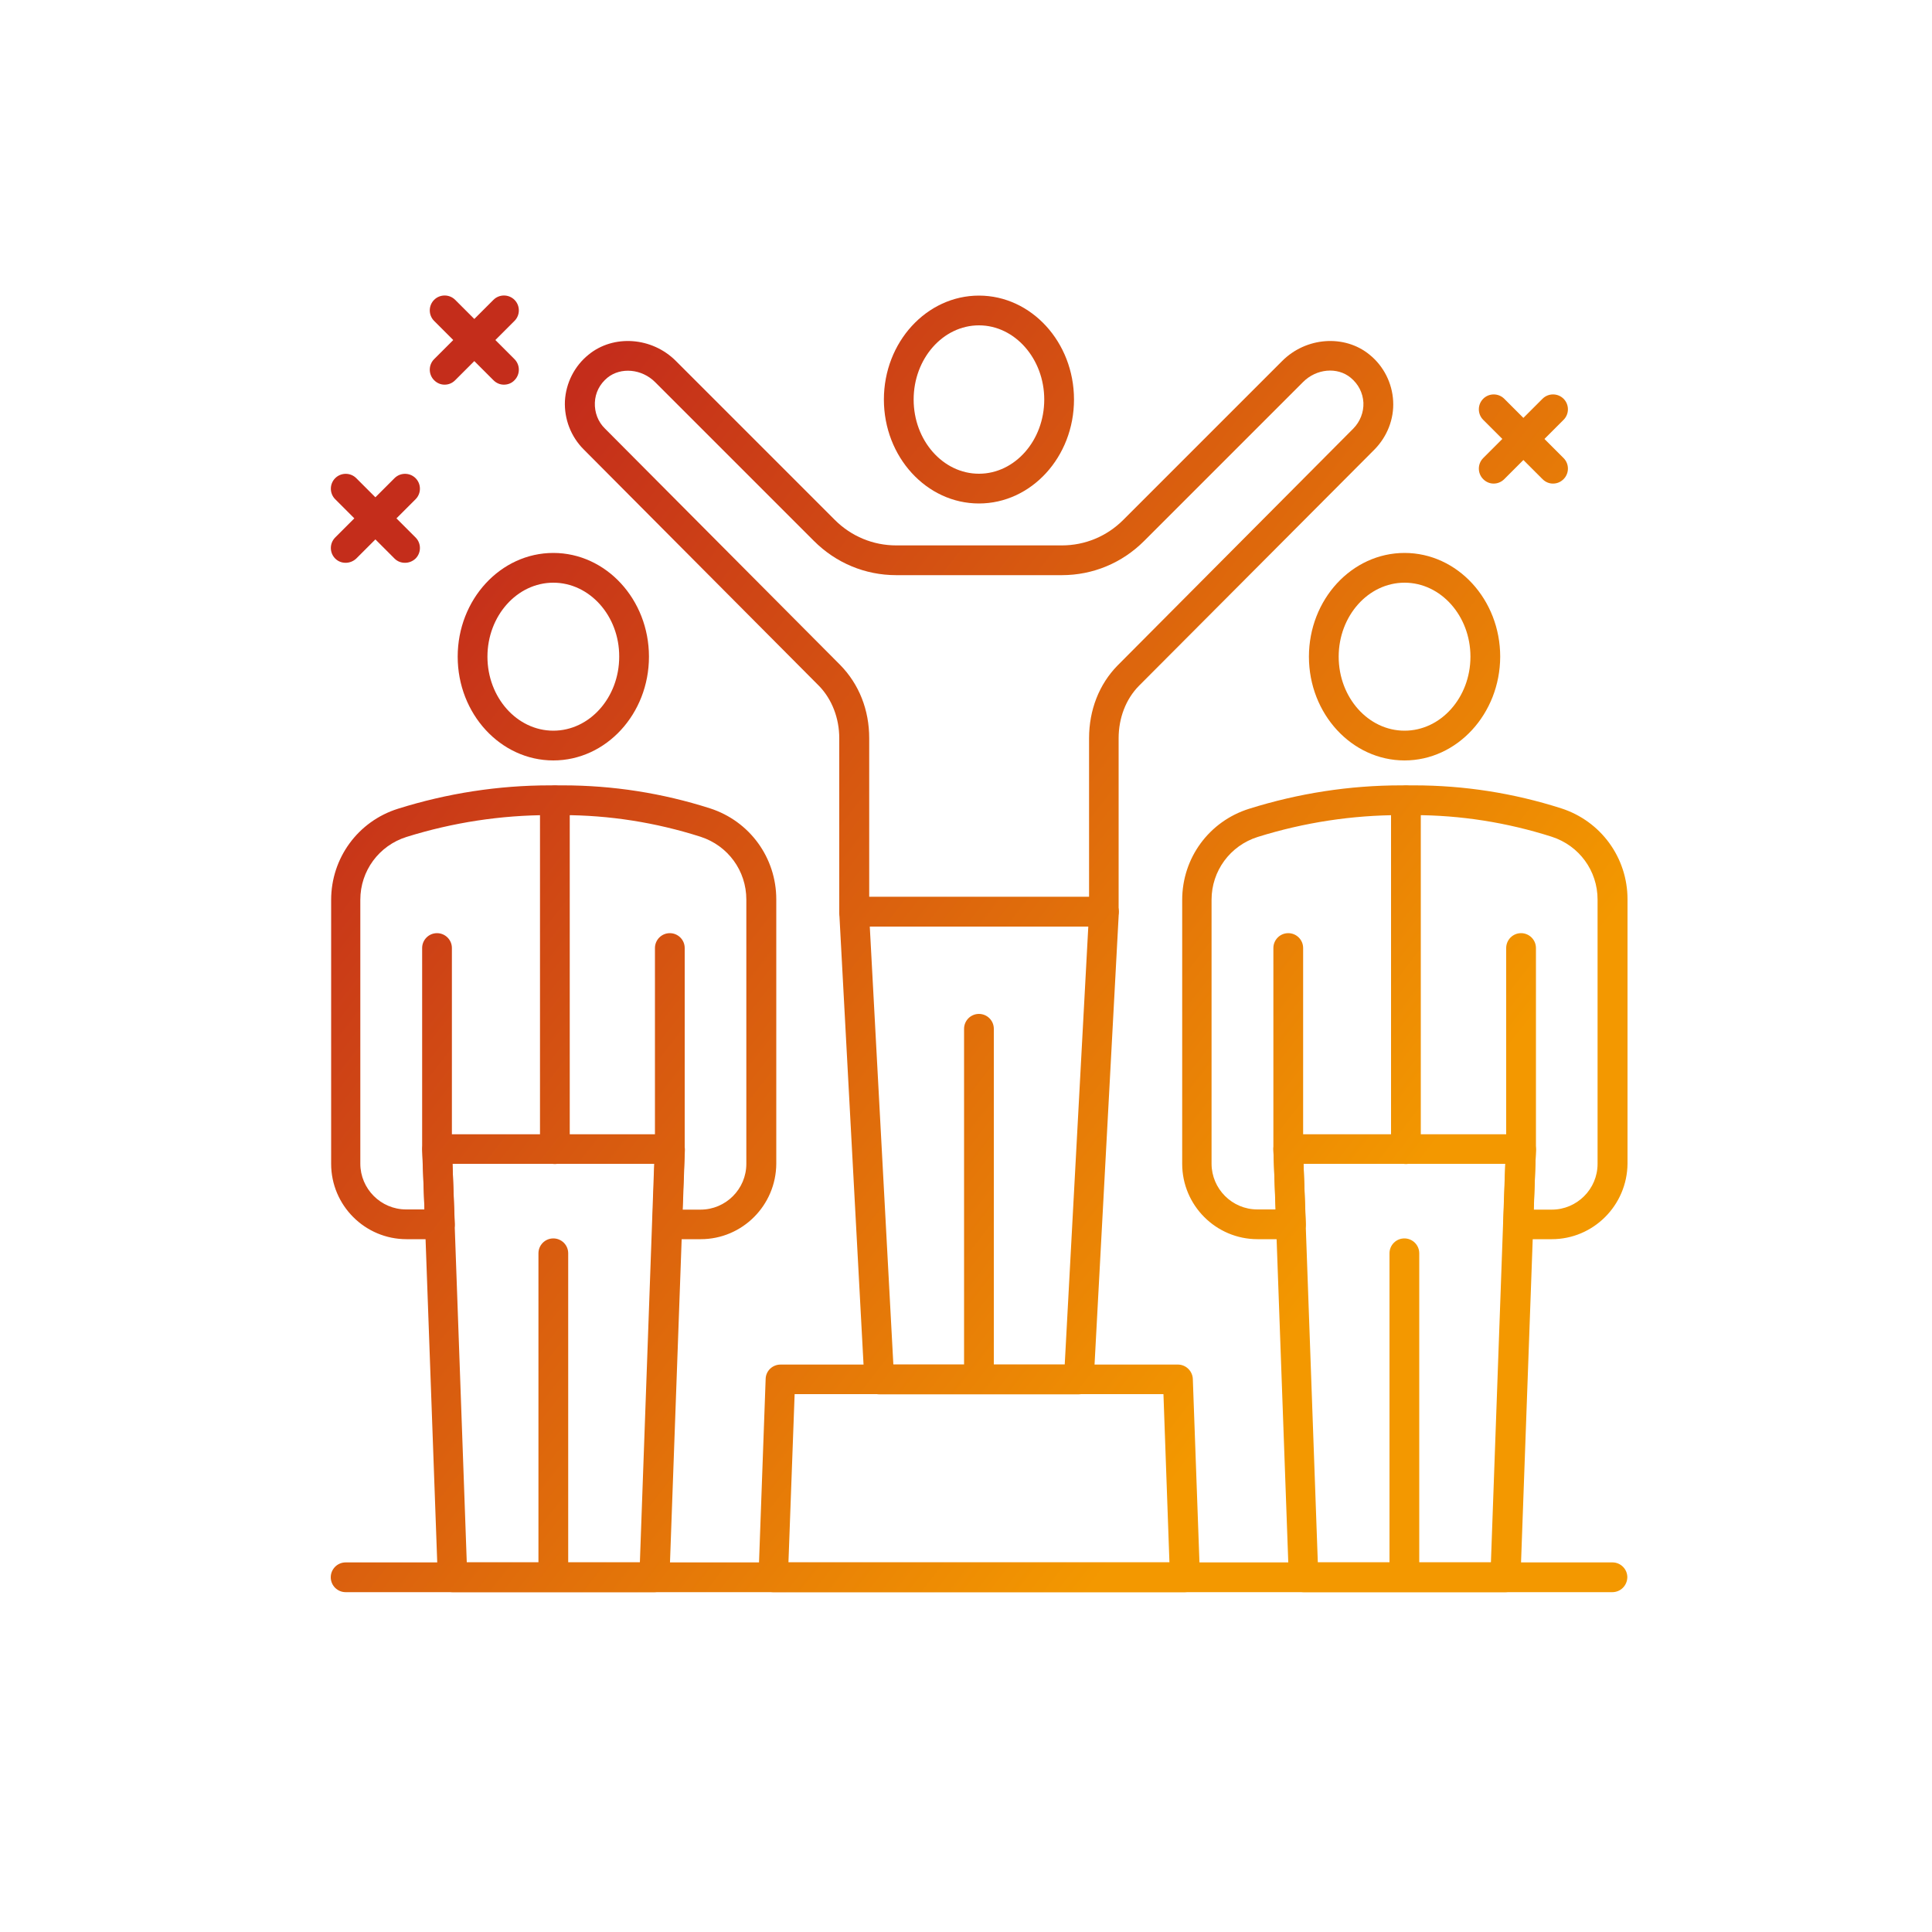 <?xml version="1.0" encoding="utf-8"?>
<!-- Generator: Adobe Illustrator 26.5.0, SVG Export Plug-In . SVG Version: 6.00 Build 0)  -->
<svg version="1.1" id="圖層_1" xmlns="http://www.w3.org/2000/svg" xmlns:xlink="http://www.w3.org/1999/xlink" x="0px" y="0px"
	 viewBox="0 0 100 100" style="enable-background:new 0 0 100 100;" xml:space="preserve">
<style type="text/css">
	.st0{fill:url(#SVGID_1_);}
	.st1{fill:url(#SVGID_00000115512259581387541390000005169167175066940057_);}
	.st2{fill:url(#SVGID_00000166673805591567381810000017472223035697361536_);}
	.st3{fill:url(#SVGID_00000123411341433951247750000016222613590134890418_);}
	.st4{fill:url(#SVGID_00000118387819253346075840000013070142805047035058_);}
	.st5{fill:url(#SVGID_00000131369223554269805720000009478466742142738819_);}
	.st6{fill:url(#SVGID_00000139271857865531034910000016361878132130716052_);}
	.st7{fill:url(#SVGID_00000050660770125886874360000005360367050662518714_);}
	.st8{fill:url(#SVGID_00000051362184490256086300000003910519578512788869_);}
	.st9{fill:url(#SVGID_00000020381581561849502850000011462899295609697449_);}
	.st10{fill:url(#SVGID_00000067202807476635523900000006832712484675220159_);}
	.st11{fill:url(#SVGID_00000105404679094070103480000018258267387952028557_);}
	.st12{fill:url(#SVGID_00000075862919975413896260000014166509960208988843_);}
	.st13{fill:url(#SVGID_00000078018725289284446990000006831836338365121922_);}
	.st14{fill:url(#SVGID_00000045594561054249908110000008118109817043007361_);}
	.st15{fill:url(#SVGID_00000148619592999447950570000005175416285793402244_);}
	.st16{fill:url(#SVGID_00000141413815451045901870000014049811932637591445_);}
	.st17{fill:url(#SVGID_00000016788453667422319830000006309809402474830239_);}
	.st18{fill:url(#SVGID_00000002370171604168501670000004758753825651289524_);}
	.st19{fill:url(#SVGID_00000106117219374677882220000010937408985771505846_);}
	.st20{fill:url(#SVGID_00000152228278198272493620000014735366108875233955_);}
	.st21{fill:url(#SVGID_00000092438506228353177900000012832974091550280091_);}
	.st22{fill:url(#SVGID_00000139990246418490542840000013803552676525829563_);}
	.st23{fill:url(#SVGID_00000097489338124983118370000009475282337305675927_);}
	.st24{fill:url(#SVGID_00000099634984923920878640000001470034846468072083_);}
	.st25{fill:url(#SVGID_00000046328287606569499650000017178907620319221150_);}
	.st26{fill:url(#SVGID_00000182524091023346146210000006483962467771429032_);}
	.st27{fill:url(#SVGID_00000113343380377733201400000004484059351283937966_);}
	.st28{fill:url(#SVGID_00000052819324996392491150000008979156874309133983_);}
	.st29{fill:url(#SVGID_00000172441573095988049990000013319418653147771779_);}
	.st30{fill:url(#SVGID_00000101790253834989750490000008646890309223704487_);}
	.st31{fill:url(#SVGID_00000088092826802154572750000011850718839598989739_);}
	.st32{fill:url(#SVGID_00000170256617187557582900000006285432138493819547_);}
	.st33{fill:url(#SVGID_00000148654002742094976890000011834580197209412765_);}
	.st34{fill:url(#SVGID_00000080920477510663971100000012020423645648598400_);}
	.st35{fill:url(#SVGID_00000001636726429023679810000017467794301349918082_);}
	.st36{fill:url(#SVGID_00000159452842741332148830000011430568263607355305_);}
	.st37{fill:url(#SVGID_00000139991598677723706250000013901060601704677300_);}
	.st38{fill:url(#SVGID_00000010297776852980697570000004171849522425286313_);}
	.st39{fill:url(#SVGID_00000096021205068747944840000001418769712263315858_);}
	.st40{fill:url(#SVGID_00000178178794992323339440000002022809303794588294_);}
	.st41{fill:url(#SVGID_00000129166450300028262110000015054824499696165263_);}
	.st42{fill:url(#SVGID_00000013181584556862525830000013333368017542004404_);}
	.st43{fill:url(#SVGID_00000142157174848541940030000006618636207522010502_);}
	.st44{fill:url(#SVGID_00000083090954051714261680000009184214818469865096_);}
	.st45{fill:url(#SVGID_00000111887167761358917820000008823997472370548634_);}
	.st46{fill:url(#SVGID_00000100350426281315629530000003683540970771359657_);}
	.st47{fill:url(#SVGID_00000083799017423587290890000005970412301049420440_);}
	.st48{fill:url(#SVGID_00000029042930858360088780000014315413967159774132_);}
	.st49{fill:url(#SVGID_00000134970982565915083840000011067930767331417513_);}
	.st50{fill:url(#SVGID_00000036950203651432880510000011853908173003574928_);}
	.st51{fill:url(#SVGID_00000062178875624035248440000012366722154882974615_);}
	.st52{fill:url(#SVGID_00000119819064813642991230000007511439632276047236_);}
	.st53{fill:url(#SVGID_00000095329870320776037640000010862319486748886671_);}
	.st54{fill:url(#SVGID_00000088816956619952186380000007546519759595934142_);}
	.st55{fill:url(#SVGID_00000023961578541273231580000017515953142266403458_);}
	.st56{fill:url(#SVGID_00000049208757132007991780000014213324792415740326_);}
	.st57{fill:url(#SVGID_00000066474735515990086790000009742381375804535427_);}
	.st58{fill:url(#SVGID_00000134947240779476513230000004744550559912387991_);}
	.st59{fill:url(#SVGID_00000156566990677577249310000002650005411845095051_);}
	.st60{fill:url(#SVGID_00000149380473870717826780000009043816097253940381_);}
	.st61{fill:url(#SVGID_00000142152144455550327560000007266909388137542276_);}
	.st62{fill:url(#SVGID_00000087413991481307036880000011255666923303225775_);}
	.st63{fill:url(#SVGID_00000117678718587814511940000017853537012494861212_);}
	.st64{fill:url(#SVGID_00000158733193344285237000000005047403882321380258_);}
	.st65{fill:url(#SVGID_00000174572322698092322730000013666990090602589860_);}
	.st66{fill:url(#SVGID_00000082364798560328006870000002017211109784487296_);}
	.st67{fill:url(#SVGID_00000103957962431158535260000011339451677451234223_);}
	.st68{fill:url(#SVGID_00000092458737428273714980000009050952365416929462_);}
	.st69{fill:url(#SVGID_00000084503919730110701400000001328565519966202770_);}
	.st70{fill:url(#SVGID_00000106106028186216628120000011377104250572894653_);}
	.st71{fill:url(#SVGID_00000037661101349625011800000013710200828987995293_);}
	.st72{fill:url(#SVGID_00000083788203594236598530000007850063581633077166_);}
	.st73{fill:url(#SVGID_00000134936614789543651650000010626422608436004998_);}
	.st74{fill:url(#SVGID_00000096771736926384173130000009957330306354702496_);}
	.st75{fill:url(#SVGID_00000132063321173663974870000008305561178545524373_);}
	.st76{fill:url(#SVGID_00000049191108143888077090000004106954728227761546_);}
	.st77{fill:url(#SVGID_00000098914023959368381160000003607625023119986613_);}
	.st78{fill:url(#SVGID_00000130615559187760828170000008775306394407668114_);}
	.st79{fill:url(#SVGID_00000183932138569289221760000006731721215707734659_);}
	.st80{fill:url(#SVGID_00000079453487304309482770000013401253319018112181_);}
	.st81{fill:url(#SVGID_00000153698741635743731700000002180287508634998685_);}
	.st82{fill:url(#SVGID_00000148649030756120656180000015500748076635241918_);}
	.st83{fill:url(#SVGID_00000156567832152275194290000006621193923594019737_);}
	.st84{fill:url(#SVGID_00000098899183642342924080000009851493021705978546_);}
	.st85{fill:url(#SVGID_00000167360874753639201190000012280884676050702778_);}
	.st86{fill:url(#SVGID_00000171698695718940771710000009836570599464087968_);}
	.st87{fill:url(#SVGID_00000068679656171325854000000000824855763473566367_);}
	.st88{fill:url(#SVGID_00000150098189220175647350000005183910542639199905_);}
	.st89{fill:url(#SVGID_00000118395542612676194780000006584685011333101751_);}
	.st90{fill:url(#SVGID_00000173848401503746432910000016618724069735033252_);}
	.st91{fill:url(#SVGID_00000183210954200049637010000005735249922750804625_);}
	.st92{fill:url(#SVGID_00000060751048146878579390000008568979382869534127_);}
	.st93{fill:url(#SVGID_00000138534885883709967880000013584531612018707344_);}
	.st94{fill:url(#SVGID_00000181774936134686309510000005676381583714812566_);}
	.st95{fill:url(#SVGID_00000049934993466718446050000007302863926771893930_);}
	.st96{fill:url(#SVGID_00000091716202616139345550000015845504510062881944_);}
	.st97{fill:url(#SVGID_00000150809678914189347200000001748262014247354520_);}
	.st98{fill:url(#SVGID_00000109031214986465639600000011635280837408153246_);}
	.st99{fill:url(#SVGID_00000077314657430450361260000002230506171040025247_);}
	.st100{fill:url(#SVGID_00000093150562835750830110000009728781709380163510_);}
	.st101{fill:url(#SVGID_00000119814238044730212680000004036702336782324372_);}
	.st102{fill:url(#SVGID_00000172420707760985461890000010128234984333600940_);}
	.st103{fill:url(#SVGID_00000048475383984552380100000011330704545917817014_);}
	.st104{fill:url(#SVGID_00000096046183045469266890000003865553364343598761_);}
	.st105{fill:url(#SVGID_00000048501306432352750470000018066422635112583040_);}
	.st106{fill:url(#SVGID_00000105419458402463729830000001378493563772285107_);}
	.st107{fill:url(#SVGID_00000179643921629866293360000003395300221491902595_);}
	.st108{fill:url(#SVGID_00000147207410325435790680000004476779847173913740_);}
	.st109{fill:url(#SVGID_00000067194336477111821750000008519334494164889000_);}
	.st110{fill:url(#SVGID_00000169541422930625022010000012770099937021678734_);}
	.st111{fill:url(#SVGID_00000067238689573529695030000008927721936682847885_);}
	.st112{fill:url(#SVGID_00000093883219574542300500000011264010808945331384_);}
	.st113{fill:url(#SVGID_00000007396446142152512890000005401715441402173606_);}
	.st114{fill:url(#SVGID_00000103264274267962189380000003928103329813461683_);}
	.st115{fill:url(#SVGID_00000067227129359762822970000014990283730163921573_);}
	.st116{fill:url(#SVGID_00000119110048230816421380000005710215099994215313_);}
	.st117{fill:url(#SVGID_00000045607298673044485230000012766287551899672741_);}
	.st118{fill:url(#SVGID_00000032631865888143164920000014715187403663210918_);}
	.st119{fill:url(#SVGID_00000133529501267239024540000008722931960474621363_);}
	.st120{fill:url(#SVGID_00000138558663967382298580000006432652417902345909_);}
	.st121{fill:url(#SVGID_00000010993741850008752810000014001292883472472449_);}
	.st122{fill:url(#SVGID_00000164474007793861782080000016538245903484285356_);}
	.st123{fill:url(#SVGID_00000121275347942107135170000016225211173526247085_);}
	.st124{fill:url(#SVGID_00000098912825608333394720000001713535261182612872_);}
	.st125{fill:url(#SVGID_00000012442473934518656980000008709873618403176379_);}
	.st126{fill:url(#SVGID_00000069367099340431931630000006002162563083131013_);}
	.st127{fill:#2C4F80;}
	.st128{fill:url(#SVGID_00000095341123911860948420000004752881561420897456_);}
	.st129{fill:url(#SVGID_00000100384943410043677460000006184221903926086323_);}
	.st130{fill:url(#SVGID_00000016036449623308250750000004139731141699560615_);}
	.st131{fill:url(#SVGID_00000055665561170835488530000000097735329213381555_);}
	.st132{fill:url(#SVGID_00000095309988998474459890000001405066505550338739_);}
	.st133{fill:url(#SVGID_00000138554435220963048460000015031763797257465481_);}
	.st134{fill:url(#SVGID_00000002382410514782430900000012873978049135164830_);}
	.st135{fill:url(#SVGID_00000026147510426336532260000015012810065036721025_);}
	.st136{fill:url(#SVGID_00000083803772432645570080000015781102005891421354_);}
	.st137{fill:url(#SVGID_00000016069458191534118250000000735746349321036470_);}
	.st138{fill:url(#SVGID_00000037683240587782658150000011066083061856251569_);}
	.st139{fill:url(#SVGID_00000163782401833690136700000005452523778404509628_);}
	.st140{fill:url(#SVGID_00000016762808353291494950000016425278810029012919_);}
	.st141{fill:url(#SVGID_00000066496853908650634560000007900048087676277691_);}
	.st142{fill:url(#SVGID_00000047046996971868306860000009088250011746785175_);}
	.st143{fill:url(#SVGID_00000149350048794238396980000010887296378815133580_);}
	.st144{fill:url(#SVGID_00000168802823919450164330000015996480073963549836_);}
	.st145{fill:url(#SVGID_00000003795474752989546010000003391533652866002318_);}
	.st146{fill:url(#SVGID_00000001636448964183982220000008667688743391107514_);}
	.st147{fill:url(#SVGID_00000171713601107427185050000015758555396827744435_);}
	.st148{fill:url(#SVGID_00000183969008096209650330000010359743161794517139_);}
	.st149{fill:url(#SVGID_00000010295887699523771210000013121666286725274036_);}
	.st150{fill:url(#SVGID_00000152959118989000415130000000659911556776827054_);}
	.st151{fill:url(#SVGID_00000035504634008330180630000008767475548027926939_);}
	.st152{fill:url(#SVGID_00000125602383001221239740000008942388203673056390_);}
	.st153{fill:url(#SVGID_00000039105721289815495270000012147835199591909547_);}
	.st154{fill:url(#SVGID_00000029760399705248173910000012829003149838753934_);}
	.st155{fill:url(#SVGID_00000047028888094447651860000015839262161972741534_);}
	.st156{fill:url(#SVGID_00000067232567688550077520000015142706174118495130_);}
	.st157{fill:url(#SVGID_00000000904662278820785890000010673974679936500149_);}
	.st158{fill:url(#SVGID_00000026872710895724210580000006216982308479415461_);}
	.st159{fill:url(#SVGID_00000173882959793683538220000015501328014495682737_);}
	.st160{fill:url(#SVGID_00000048488342781121977480000006915540282478257073_);}
	.st161{fill:url(#SVGID_00000070108492219052781520000006159429076384674729_);}
	.st162{fill:url(#SVGID_00000148640016897159708480000013462646705631510672_);}
	.st163{fill:url(#SVGID_00000145764170913120535740000012768468345825544374_);}
	.st164{fill:url(#SVGID_00000035510138655918742130000006332167335296864953_);}
	.st165{fill:url(#SVGID_00000121996526505349118540000016602115318726103960_);}
	.st166{fill:url(#SVGID_00000005976964867496886610000005585181746821695366_);}
	.st167{fill:url(#SVGID_00000066480366801810777100000002291479623968280762_);}
	.st168{fill:url(#SVGID_00000146488605972807589710000015288100058258175676_);}
	.st169{fill:url(#SVGID_00000119105763503757929980000010748028381773848753_);}
	.st170{fill:url(#SVGID_00000133507657901946300470000016449013710638140348_);}
	.st171{fill:url(#SVGID_00000127723665983903152580000010774730358419200930_);}
	.st172{fill:url(#SVGID_00000154402318962163847290000005119139716366012577_);}
	.st173{fill:url(#SVGID_00000173869426730422294170000009021103121533177753_);}
	.st174{fill:url(#SVGID_00000110451490746687673310000007476436199955919530_);}
	.st175{fill:url(#SVGID_00000073722626293899087460000002978607452865286553_);}
	.st176{fill:url(#SVGID_00000094618200428093083880000016954905432117836177_);}
	.st177{fill:url(#SVGID_00000116199336562343246020000011429736310812012417_);}
	.st178{fill:url(#SVGID_00000135673011624645720440000009845495898683191962_);}
	.st179{fill:url(#SVGID_00000120558904141067431260000014370156384941603974_);}
	.st180{fill:url(#SVGID_00000179627617518868529930000015906648805126096794_);}
	.st181{fill:url(#SVGID_00000073688205714414614340000006844460982755364485_);}
	.st182{fill:url(#SVGID_00000002352376437315768080000014121639131517772934_);}
	.st183{fill:url(#SVGID_00000140707101139930718170000015630011072672396446_);}
	.st184{fill:url(#SVGID_00000088101101583094943930000007636674268014109884_);}
	.st185{fill:url(#SVGID_00000172411992029903524970000001864940821201813392_);}
	.st186{fill:url(#SVGID_00000069364109288118479690000009366934254817724803_);}
	.st187{fill:url(#SVGID_00000043459697599548020630000009223511467564390024_);}
	.st188{fill:url(#SVGID_00000096041295232393016100000011321532723484498109_);}
	.st189{fill:url(#SVGID_00000082370454720480488900000011088923755559944894_);}
	.st190{fill:url(#SVGID_00000072267273611594240330000008760078135300363918_);}
	.st191{fill:url(#SVGID_00000142134502683880787450000005165098912609664426_);}
	.st192{fill:url(#SVGID_00000128445969728486519730000016303818004128191630_);}
	.st193{fill:url(#SVGID_00000138534867584645196600000005592608124857847455_);}
	.st194{fill:url(#SVGID_00000092419872710679056820000001979593307714767494_);}
	.st195{fill:url(#SVGID_00000153687333162794685880000010469295972564859794_);}
	.st196{fill:url(#SVGID_00000148663044599630623640000010860558766373498246_);}
	.st197{fill:url(#SVGID_00000058571177403878742510000009291021274345702334_);}
	.st198{fill:url(#SVGID_00000118389256491099477100000010445277800271855497_);}
	.st199{fill:url(#SVGID_00000064344953142364780210000010814238463608272028_);}
	.st200{fill:url(#SVGID_00000022535630496795373690000004382403139919574715_);}
	.st201{fill:url(#SVGID_00000047049913748927348870000016669759570800122527_);}
	.st202{fill:url(#SVGID_00000036937659410577340570000009598091712557482942_);}
	.st203{fill:url(#SVGID_00000023991645560895010040000001672003050531657615_);}
	.st204{fill:url(#SVGID_00000126308734482849094470000017785097929013357996_);}
	.st205{fill:url(#SVGID_00000093874117000089815680000017825496762629175687_);}
	.st206{fill:url(#SVGID_00000093161863859545400660000001876802172886499984_);}
	.st207{fill:url(#SVGID_00000182491726287899070300000000175154172964938375_);}
	.st208{fill:url(#SVGID_00000044874061573427619930000005720263424921175712_);}
	.st209{fill:url(#SVGID_00000003786810588739412790000015965355701045840289_);}
	.st210{fill:url(#SVGID_00000127025194960434610730000009122912670902739340_);}
	.st211{fill:url(#SVGID_00000140731949355363101760000017716888322575189913_);}
	.st212{fill:url(#SVGID_00000145036387830753985770000009397643462658448308_);}
	.st213{fill:url(#SVGID_00000013913456578189395030000010717028911043727032_);}
	.st214{fill:url(#SVGID_00000131345887095668365410000010793294518921038011_);}
	.st215{fill:url(#SVGID_00000116229040868303953160000007118063723802738816_);}
	.st216{fill:url(#SVGID_00000154398080766235427410000005523067850020990390_);}
	.st217{fill:url(#SVGID_00000031895050006633893780000010354505783822578867_);}
	.st218{fill:url(#SVGID_00000085217547794491511460000003552595678752752033_);}
	.st219{fill:url(#SVGID_00000085946278015788069990000005845530591867077775_);}
	.st220{fill:url(#SVGID_00000096050357891619914400000007214015231380961449_);}
	.st221{fill:url(#SVGID_00000075144701322182703060000016517740404797323963_);}
	.st222{fill:url(#SVGID_00000169549912503625612440000009237937181757639299_);}
	.st223{fill:url(#SVGID_00000002377737286719797420000006733029563064346303_);}
	.st224{fill:url(#SVGID_00000015352968389663958200000000326987897535777189_);}
	.st225{fill:url(#SVGID_00000148632338886117135590000000448050984851314840_);}
	.st226{fill:url(#SVGID_00000015317304009440846490000014888767910863221182_);}
	.st227{fill:url(#SVGID_00000091001664486941017080000010824793755528445879_);}
	.st228{fill:url(#SVGID_00000160878042483197525580000000475301202035864460_);}
</style>
<g>
	<linearGradient id="SVGID_1_" gradientUnits="userSpaceOnUse" x1="94.083" y1="110.374" x2="1.475" y2="38.459">
		<stop  offset="0.4" style="stop-color:#F39800"/>
		<stop  offset="0.904" style="stop-color:#C42D1B"/>
	</linearGradient>
	<path class="st0" d="M61.32,82.41H40.02c-0.21,0-0.41-0.09-0.55-0.24c-0.14-0.15-0.22-0.35-0.21-0.56l0.37-10.24
		c0.01-0.41,0.35-0.74,0.77-0.74h20.57c0.41,0,0.75,0.33,0.77,0.74l0.37,10.24c0.01,0.21-0.07,0.41-0.22,0.56
		C61.73,82.32,61.53,82.41,61.32,82.41z M40.81,80.87h19.72l-0.31-8.71H41.13L40.81,80.87z"/>
	
		<linearGradient id="SVGID_00000140701786188320555830000010504304635754626746_" gradientUnits="userSpaceOnUse" x1="102.741" y1="99.225" x2="10.133" y2="27.31">
		<stop  offset="0.4" style="stop-color:#F39800"/>
		<stop  offset="0.904" style="stop-color:#C42D1B"/>
	</linearGradient>
	<path style="fill:url(#SVGID_00000140701786188320555830000010504304635754626746_);" d="M55.83,72.17H45.51
		c-0.41,0-0.75-0.32-0.77-0.73l-1.3-24.2c-0.01-0.21,0.07-0.42,0.21-0.57c0.15-0.15,0.35-0.24,0.56-0.24h12.93
		c0.21,0,0.41,0.09,0.56,0.24c0.15,0.15,0.22,0.36,0.21,0.57l-1.3,24.2C56.58,71.85,56.24,72.17,55.83,72.17z M51.44,70.63h3.67
		l1.22-22.67H45.02l1.22,22.67h3.66V53.25c0-0.42,0.34-0.77,0.77-0.77c0.42,0,0.77,0.34,0.77,0.77V70.63z"/>
	
		<linearGradient id="SVGID_00000066487187074702902730000004389682502057432501_" gradientUnits="userSpaceOnUse" x1="117.692" y1="79.972" x2="25.085" y2="8.056">
		<stop  offset="0.4" style="stop-color:#F39800"/>
		<stop  offset="0.904" style="stop-color:#C42D1B"/>
	</linearGradient>
	<path style="fill:url(#SVGID_00000066487187074702902730000004389682502057432501_);" d="M57.13,47.96H44.21
		c-0.42,0-0.77-0.34-0.77-0.77v-8.98c0-1.04-0.38-2.01-1.03-2.69l-12.2-12.26c-0.66-0.66-1.01-1.57-0.97-2.5
		c0.05-0.93,0.49-1.81,1.22-2.4c1.29-1.06,3.29-0.92,4.53,0.33l8.22,8.22c0.85,0.85,1.98,1.32,3.18,1.32h8.57
		c1.2,0,2.33-0.47,3.18-1.32l8.22-8.22c1.24-1.25,3.24-1.39,4.53-0.33l0,0c0.73,0.59,1.17,1.47,1.22,2.4
		c0.05,0.93-0.31,1.84-0.97,2.51L58.95,35.5c-0.68,0.69-1.05,1.67-1.05,2.71v8.98C57.9,47.62,57.56,47.96,57.13,47.96z M44.98,46.42
		h11.39v-8.21c0-1.46,0.52-2.79,1.47-3.76l12.21-12.27c0.35-0.36,0.54-0.84,0.52-1.34c-0.03-0.51-0.26-0.96-0.66-1.29l0,0
		c-0.69-0.57-1.78-0.47-2.47,0.23L59.22,28c-1.14,1.14-2.65,1.77-4.26,1.77h-8.57c-1.61,0-3.12-0.63-4.26-1.77l-8.22-8.22
		c-0.69-0.69-1.78-0.79-2.47-0.23c-0.4,0.33-0.63,0.78-0.65,1.29c-0.02,0.5,0.16,0.99,0.52,1.34l12.18,12.24
		c0.98,1,1.5,2.33,1.5,3.79V46.42z"/>
	
		<linearGradient id="SVGID_00000003067930266720637850000011182137709595132846_" gradientUnits="userSpaceOnUse" x1="121.199" y1="75.456" x2="28.592" y2="3.541">
		<stop  offset="0.4" style="stop-color:#F39800"/>
		<stop  offset="0.904" style="stop-color:#C42D1B"/>
	</linearGradient>
	<path style="fill:url(#SVGID_00000003067930266720637850000011182137709595132846_);" d="M50.67,26.06c-2.71,0-4.92-2.41-4.92-5.38
		c0-2.97,2.21-5.38,4.92-5.38c2.71,0,4.92,2.41,4.92,5.38C55.59,23.65,53.38,26.06,50.67,26.06z M50.67,16.84
		c-1.86,0-3.38,1.72-3.38,3.84c0,2.12,1.52,3.84,3.38,3.84c1.86,0,3.38-1.72,3.38-3.84C54.05,18.57,52.53,16.84,50.67,16.84z"/>
	
		<linearGradient id="SVGID_00000071561707358519637410000017462201726736067494_" gradientUnits="userSpaceOnUse" x1="105.475" y1="95.704" x2="12.867" y2="23.789">
		<stop  offset="0.4" style="stop-color:#F39800"/>
		<stop  offset="0.904" style="stop-color:#C42D1B"/>
	</linearGradient>
	<path style="fill:url(#SVGID_00000071561707358519637410000017462201726736067494_);" d="M77.92,82.41L77.92,82.41H72.7h-5.22
		c-0.41,0-0.75-0.33-0.77-0.74l-0.8-22.16c-0.01-0.21,0.07-0.41,0.22-0.56c0.15-0.15,0.35-0.23,0.55-0.23h12.05
		c0.21,0,0.41,0.08,0.55,0.23c0.15,0.15,0.22,0.35,0.22,0.56l-0.8,22.16C78.67,82.08,78.33,82.41,77.92,82.41z M73.46,80.87h3.71
		l0.74-20.63H67.47l0.74,20.63h3.71v-16c0-0.42,0.34-0.77,0.77-0.77c0.42,0,0.77,0.34,0.77,0.77V80.87z"/>
	
		<linearGradient id="SVGID_00000144297301796386615180000006116322182053033125_" gradientUnits="userSpaceOnUse" x1="113.762" y1="85.034" x2="21.154" y2="13.118">
		<stop  offset="0.4" style="stop-color:#F39800"/>
		<stop  offset="0.904" style="stop-color:#C42D1B"/>
	</linearGradient>
	<path style="fill:url(#SVGID_00000144297301796386615180000006116322182053033125_);" d="M80.32,64.14h-1.74
		c-0.21,0-0.41-0.09-0.55-0.24c-0.14-0.15-0.22-0.35-0.22-0.56l0.11-3.1H67.47l0.12,3.1c0.01,0.21-0.07,0.41-0.21,0.56
		c-0.15,0.15-0.34,0.24-0.55,0.24h-1.74c-2.15,0-3.9-1.75-3.9-3.9V46.58c0-2.17,1.39-4.07,3.47-4.72c2.55-0.8,5.19-1.21,7.86-1.21
		h0.67c2.59,0,5.15,0.4,7.62,1.19c2.05,0.66,3.43,2.55,3.43,4.71v13.68C84.22,62.39,82.47,64.14,80.32,64.14z M79.38,62.61h0.94
		c1.3,0,2.37-1.06,2.37-2.37V46.56c0-1.49-0.95-2.79-2.37-3.25c-2.32-0.74-4.72-1.12-7.15-1.12h-0.67c-2.51,0-5,0.38-7.4,1.13
		c-1.43,0.45-2.39,1.76-2.39,3.25v13.66c0,1.3,1.06,2.37,2.37,2.37h0.95l-0.12-3.1c0-0.01,0-0.02,0-0.03V49.07
		c0-0.42,0.34-0.77,0.77-0.77c0.42,0,0.77,0.34,0.77,0.77v9.64h10.51v-9.64c0-0.42,0.34-0.77,0.77-0.77c0.42,0,0.77,0.34,0.77,0.77
		v10.41c0,0.02,0,0.04,0,0.06L79.38,62.61z"/>
	
		<linearGradient id="SVGID_00000166645921133331327500000008257939350313385122_" gradientUnits="userSpaceOnUse" x1="115.094" y1="83.318" x2="22.486" y2="11.403">
		<stop  offset="0.4" style="stop-color:#F39800"/>
		<stop  offset="0.904" style="stop-color:#C42D1B"/>
	</linearGradient>
	<path style="fill:url(#SVGID_00000166645921133331327500000008257939350313385122_);" d="M72.77,60.25c-0.42,0-0.77-0.34-0.77-0.77
		V41.43c0-0.42,0.34-0.77,0.77-0.77c0.42,0,0.77,0.34,0.77,0.77v18.05C73.54,59.9,73.2,60.25,72.77,60.25z"/>
	
		<linearGradient id="SVGID_00000029028188080899652780000015031261066128591036_" gradientUnits="userSpaceOnUse" x1="123.04" y1="73.086" x2="30.432" y2="1.171">
		<stop  offset="0.4" style="stop-color:#F39800"/>
		<stop  offset="0.904" style="stop-color:#C42D1B"/>
	</linearGradient>
	<path style="fill:url(#SVGID_00000029028188080899652780000015031261066128591036_);" d="M72.7,39.36c-2.73,0-4.95-2.41-4.95-5.37
		c0-2.96,2.22-5.37,4.95-5.37c2.73,0,4.95,2.41,4.95,5.37C77.64,36.95,75.42,39.36,72.7,39.36z M72.7,30.16
		c-1.88,0-3.41,1.72-3.41,3.83c0,2.11,1.53,3.83,3.41,3.83c1.88,0,3.41-1.72,3.41-3.83C76.11,31.88,74.58,30.16,72.7,30.16z"/>
	
		<linearGradient id="SVGID_00000080920955100029317390000008613179352091258814_" gradientUnits="userSpaceOnUse" x1="88.903" y1="117.044" x2="-3.704" y2="45.129">
		<stop  offset="0.4" style="stop-color:#F39800"/>
		<stop  offset="0.904" style="stop-color:#C42D1B"/>
	</linearGradient>
	<path style="fill:url(#SVGID_00000080920955100029317390000008613179352091258814_);" d="M33.87,82.41L33.87,82.41h-5.22h-5.22
		c-0.41,0-0.75-0.33-0.77-0.74l-0.8-22.16c-0.01-0.21,0.07-0.41,0.22-0.56c0.15-0.15,0.35-0.23,0.55-0.23h12.05
		c0.21,0,0.41,0.08,0.55,0.23c0.15,0.15,0.22,0.35,0.22,0.56l-0.8,22.16C34.62,82.08,34.28,82.41,33.87,82.41z M29.41,80.87h3.71
		l0.74-20.63H23.42l0.74,20.63h3.71v-16c0-0.42,0.34-0.77,0.77-0.77c0.42,0,0.77,0.34,0.77,0.77V80.87z"/>
	
		<linearGradient id="SVGID_00000073703470879028620760000007338586004473740942_" gradientUnits="userSpaceOnUse" x1="97.19" y1="106.373" x2="4.582" y2="34.458">
		<stop  offset="0.4" style="stop-color:#F39800"/>
		<stop  offset="0.904" style="stop-color:#C42D1B"/>
	</linearGradient>
	<path style="fill:url(#SVGID_00000073703470879028620760000007338586004473740942_);" d="M36.27,64.14h-1.74
		c-0.21,0-0.41-0.09-0.55-0.24c-0.15-0.15-0.22-0.35-0.21-0.56l0.11-3.1H23.42l0.12,3.1c0.01,0.21-0.07,0.41-0.21,0.56
		c-0.15,0.15-0.34,0.24-0.55,0.24h-1.74c-2.15,0-3.9-1.75-3.9-3.9V46.58c0-2.17,1.39-4.07,3.46-4.72c2.55-0.8,5.19-1.21,7.86-1.21
		h0.67c2.59,0,5.15,0.4,7.62,1.19c2.05,0.66,3.43,2.55,3.43,4.71v13.68C40.17,62.39,38.42,64.14,36.27,64.14z M35.32,62.61h0.94
		c1.3,0,2.37-1.06,2.37-2.37V46.56c0-1.49-0.95-2.79-2.37-3.25c-2.32-0.74-4.72-1.12-7.15-1.12h-0.67c-2.51,0-5,0.38-7.4,1.13
		c-1.43,0.45-2.39,1.76-2.39,3.25v13.66c0,1.3,1.06,2.37,2.37,2.37h0.95l-0.12-3.1c0-0.01,0-0.02,0-0.03V49.07
		c0-0.42,0.34-0.77,0.77-0.77c0.42,0,0.77,0.34,0.77,0.77v9.64H33.9v-9.64c0-0.42,0.34-0.77,0.77-0.77c0.42,0,0.77,0.34,0.77,0.77
		v10.41c0,0.02,0,0.04,0,0.06L35.32,62.61z"/>
	
		<linearGradient id="SVGID_00000024001755283965964150000009836345517580865459_" gradientUnits="userSpaceOnUse" x1="98.522" y1="104.659" x2="5.914" y2="32.744">
		<stop  offset="0.4" style="stop-color:#F39800"/>
		<stop  offset="0.904" style="stop-color:#C42D1B"/>
	</linearGradient>
	<path style="fill:url(#SVGID_00000024001755283965964150000009836345517580865459_);" d="M28.72,60.25c-0.42,0-0.77-0.34-0.77-0.77
		V41.43c0-0.42,0.34-0.77,0.77-0.77c0.42,0,0.77,0.34,0.77,0.77v18.05C29.49,59.9,29.14,60.25,28.72,60.25z"/>
	
		<linearGradient id="SVGID_00000078757144161711298600000017220734908088753080_" gradientUnits="userSpaceOnUse" x1="106.468" y1="94.426" x2="13.86" y2="22.511">
		<stop  offset="0.4" style="stop-color:#F39800"/>
		<stop  offset="0.904" style="stop-color:#C42D1B"/>
	</linearGradient>
	<path style="fill:url(#SVGID_00000078757144161711298600000017220734908088753080_);" d="M28.64,39.36c-2.73,0-4.95-2.41-4.95-5.37
		c0-2.96,2.22-5.37,4.95-5.37c2.73,0,4.95,2.41,4.95,5.37C33.59,36.95,31.37,39.36,28.64,39.36z M28.64,30.16
		c-1.88,0-3.41,1.72-3.41,3.83c0,2.11,1.53,3.83,3.41,3.83c1.88,0,3.41-1.72,3.41-3.83C32.06,31.88,30.52,30.16,28.64,30.16z"/>
	
		<linearGradient id="SVGID_00000053516577267070203840000011413458529341464739_" gradientUnits="userSpaceOnUse" x1="91.671" y1="113.481" x2="-0.937" y2="41.566">
		<stop  offset="0.4" style="stop-color:#F39800"/>
		<stop  offset="0.904" style="stop-color:#C42D1B"/>
	</linearGradient>
	<path style="fill:url(#SVGID_00000053516577267070203840000011413458529341464739_);" d="M83.45,82.41H17.89
		c-0.42,0-0.77-0.34-0.77-0.77c0-0.42,0.34-0.77,0.77-0.77h65.57c0.42,0,0.77,0.34,0.77,0.77C84.22,82.07,83.88,82.41,83.45,82.41z"
		/>
	
		<linearGradient id="SVGID_00000085236173413412431170000009513873251833622419_" gradientUnits="userSpaceOnUse" x1="106.47" y1="94.424" x2="13.862" y2="22.509">
		<stop  offset="0.4" style="stop-color:#F39800"/>
		<stop  offset="0.904" style="stop-color:#C42D1B"/>
	</linearGradient>
	<path style="fill:url(#SVGID_00000085236173413412431170000009513873251833622419_);" d="M20.96,29.13c-0.2,0-0.39-0.07-0.54-0.22
		l-3.07-3.07c-0.3-0.3-0.3-0.79,0-1.09c0.3-0.3,0.79-0.3,1.09,0l3.07,3.07c0.3,0.3,0.3,0.79,0,1.09
		C21.35,29.06,21.16,29.13,20.96,29.13z"/>
	
		<linearGradient id="SVGID_00000049934630956494797900000013716004924291294127_" gradientUnits="userSpaceOnUse" x1="106.47" y1="94.424" x2="13.862" y2="22.509">
		<stop  offset="0.4" style="stop-color:#F39800"/>
		<stop  offset="0.904" style="stop-color:#C42D1B"/>
	</linearGradient>
	<path style="fill:url(#SVGID_00000049934630956494797900000013716004924291294127_);" d="M17.89,29.13c-0.2,0-0.39-0.07-0.54-0.22
		c-0.3-0.3-0.3-0.79,0-1.09l3.07-3.07c0.3-0.3,0.79-0.3,1.09,0c0.3,0.3,0.3,0.79,0,1.09l-3.07,3.07
		C18.28,29.06,18.08,29.13,17.89,29.13z"/>
	
		<linearGradient id="SVGID_00000094605756078713692900000017124350802921340337_" gradientUnits="userSpaceOnUse" x1="112.864" y1="86.189" x2="20.257" y2="14.274">
		<stop  offset="0.4" style="stop-color:#F39800"/>
		<stop  offset="0.904" style="stop-color:#C42D1B"/>
	</linearGradient>
	<path style="fill:url(#SVGID_00000094605756078713692900000017124350802921340337_);" d="M26.08,19.91c-0.2,0-0.39-0.08-0.54-0.23
		l-3.07-3.07c-0.3-0.3-0.3-0.79,0-1.09c0.3-0.3,0.79-0.3,1.09,0l3.07,3.07c0.3,0.3,0.3,0.79,0,1.09
		C26.48,19.84,26.28,19.91,26.08,19.91z"/>
	
		<linearGradient id="SVGID_00000073683272125635083860000007002019518192455863_" gradientUnits="userSpaceOnUse" x1="112.864" y1="86.189" x2="20.257" y2="14.274">
		<stop  offset="0.4" style="stop-color:#F39800"/>
		<stop  offset="0.904" style="stop-color:#C42D1B"/>
	</linearGradient>
	<path style="fill:url(#SVGID_00000073683272125635083860000007002019518192455863_);" d="M23.01,19.91c-0.2,0-0.39-0.08-0.54-0.23
		c-0.3-0.3-0.3-0.79,0-1.09l3.07-3.07c0.3-0.3,0.79-0.3,1.09,0c0.3,0.3,0.3,0.79,0,1.09l-3.07,3.07
		C23.4,19.84,23.21,19.91,23.01,19.91z"/>
	
		<linearGradient id="SVGID_00000021802971231143058830000014448604937509363849_" gradientUnits="userSpaceOnUse" x1="130.808" y1="63.083" x2="38.2" y2="-8.832">
		<stop  offset="0.4" style="stop-color:#F39800"/>
		<stop  offset="0.904" style="stop-color:#C42D1B"/>
	</linearGradient>
	<path style="fill:url(#SVGID_00000021802971231143058830000014448604937509363849_);" d="M80.38,25.03c-0.2,0-0.39-0.08-0.54-0.23
		l-3.07-3.07c-0.3-0.3-0.3-0.79,0-1.09c0.3-0.3,0.79-0.3,1.09,0l3.07,3.07c0.3,0.3,0.3,0.79,0,1.09
		C80.77,24.96,80.58,25.03,80.38,25.03z"/>
	
		<linearGradient id="SVGID_00000129180119928252342140000007688704130966451354_" gradientUnits="userSpaceOnUse" x1="130.808" y1="63.083" x2="38.2" y2="-8.832">
		<stop  offset="0.4" style="stop-color:#F39800"/>
		<stop  offset="0.904" style="stop-color:#C42D1B"/>
	</linearGradient>
	<path style="fill:url(#SVGID_00000129180119928252342140000007688704130966451354_);" d="M77.31,25.03c-0.2,0-0.39-0.08-0.54-0.23
		c-0.3-0.3-0.3-0.79,0-1.09l3.07-3.07c0.3-0.3,0.79-0.3,1.09,0c0.3,0.3,0.3,0.79,0,1.09l-3.07,3.07
		C77.7,24.96,77.5,25.03,77.31,25.03z"/>
</g>
</svg>
